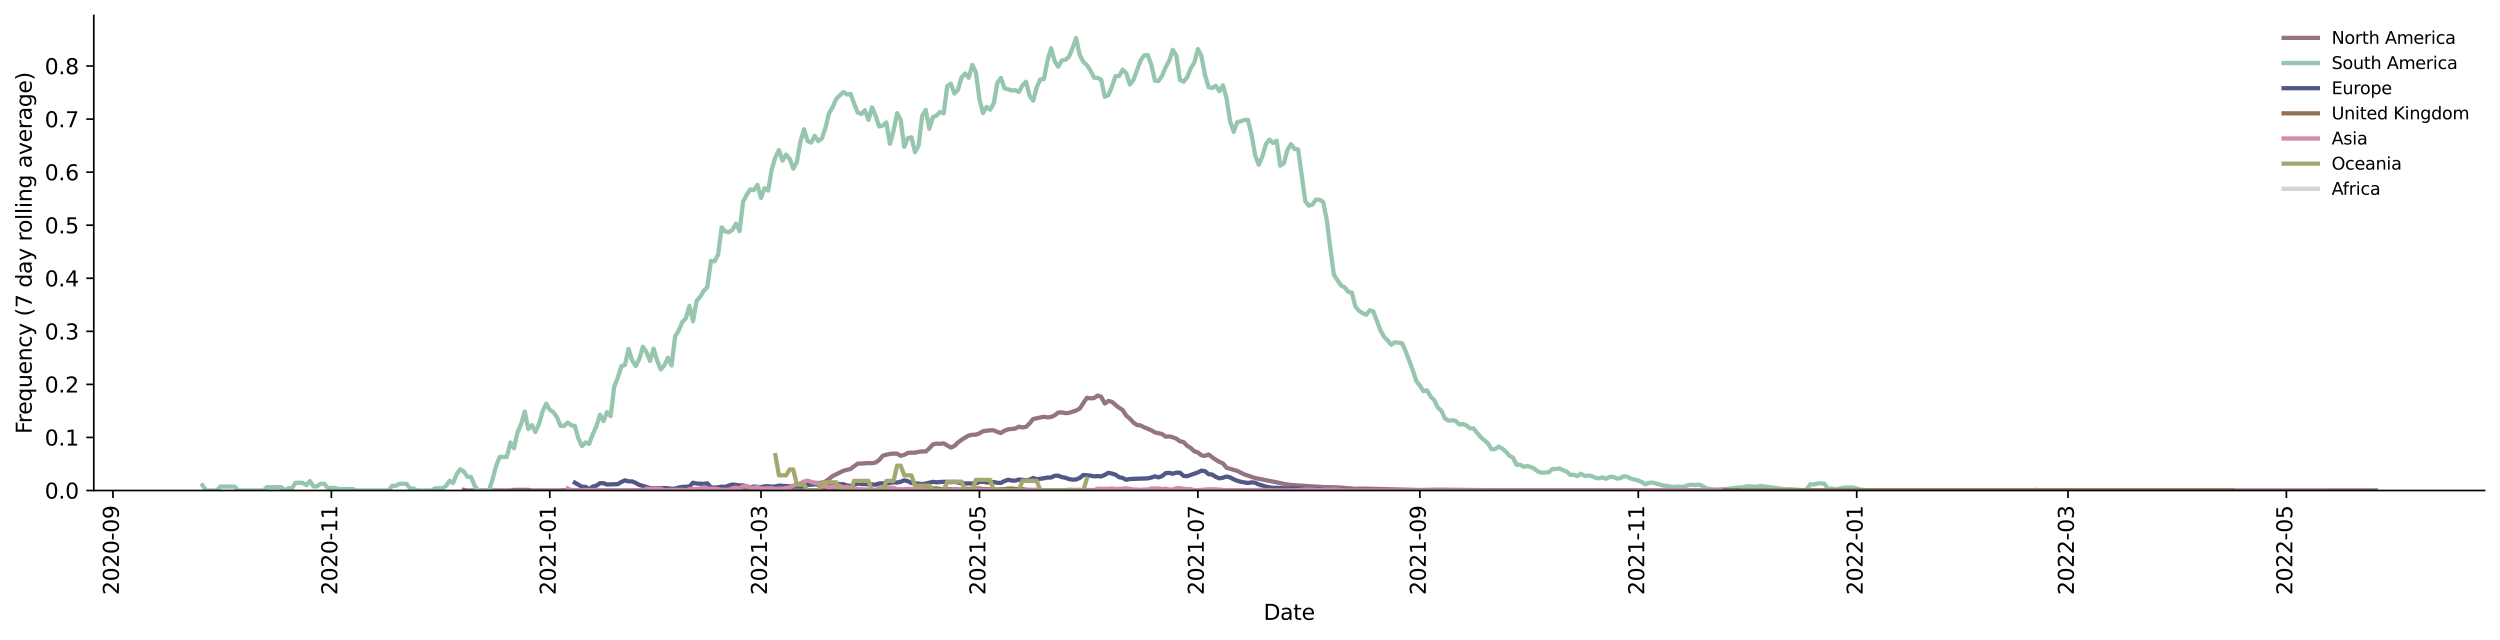 <?xml version="1.0" encoding="utf-8" standalone="no"?>
<!DOCTYPE svg PUBLIC "-//W3C//DTD SVG 1.1//EN"
  "http://www.w3.org/Graphics/SVG/1.1/DTD/svg11.dtd">
<svg xmlns:xlink="http://www.w3.org/1999/xlink" width="1166.981pt" height="298.621pt" viewBox="0 0 1166.981 298.621" xmlns="http://www.w3.org/2000/svg" version="1.1">
 <defs>
  <style type="text/css">*{stroke-linejoin: round; stroke-linecap: butt}</style>
 </defs>
 <g id="figure_1">
  <g id="patch_1">
   <path d="M 0 298.621 
L 1166.981 298.621 
L 1166.981 0 
L 0 0 
z
" style="fill: #ffffff"/>
  </g>
  <g id="axes_1">
   <g id="patch_2">
    <path d="M 43.781 228.96 
L 1159.781 228.96 
L 1159.781 7.2 
L 43.781 7.2 
z
" style="fill: #ffffff"/>
   </g>
   <g id="matplotlib.axis_1">
    <g id="xtick_1">
     <g id="line2d_1">
      <defs>
       <path id="m642370de39" d="M 0 0 
L 0 3.5 
" style="stroke: #000000; stroke-width: 0.8"/>
      </defs>
      <g>
       <use xlink:href="#m642370de39" x="52.723" y="228.96" style="stroke: #000000; stroke-width: 0.8"/>
      </g>
     </g>
     <g id="text_1">
      <!-- 2020-09 -->
      <g transform="translate(55.483 277.743)rotate(-90)scale(0.1 -0.1)">
       <defs>
        <path id="DejaVuSans-32" d="M 1228 531 
L 3431 531 
L 3431 0 
L 469 0 
L 469 531 
Q 828 903 1448 1529 
Q 2069 2156 2228 2338 
Q 2531 2678 2651 2914 
Q 2772 3150 2772 3378 
Q 2772 3750 2511 3984 
Q 2250 4219 1831 4219 
Q 1534 4219 1204 4116 
Q 875 4013 500 3803 
L 500 4441 
Q 881 4594 1212 4672 
Q 1544 4750 1819 4750 
Q 2544 4750 2975 4387 
Q 3406 4025 3406 3419 
Q 3406 3131 3298 2873 
Q 3191 2616 2906 2266 
Q 2828 2175 2409 1742 
Q 1991 1309 1228 531 
z
" transform="scale(0.016)"/>
        <path id="DejaVuSans-30" d="M 2034 4250 
Q 1547 4250 1301 3770 
Q 1056 3291 1056 2328 
Q 1056 1369 1301 889 
Q 1547 409 2034 409 
Q 2525 409 2770 889 
Q 3016 1369 3016 2328 
Q 3016 3291 2770 3770 
Q 2525 4250 2034 4250 
z
M 2034 4750 
Q 2819 4750 3233 4129 
Q 3647 3509 3647 2328 
Q 3647 1150 3233 529 
Q 2819 -91 2034 -91 
Q 1250 -91 836 529 
Q 422 1150 422 2328 
Q 422 3509 836 4129 
Q 1250 4750 2034 4750 
z
" transform="scale(0.016)"/>
        <path id="DejaVuSans-2d" d="M 313 2009 
L 1997 2009 
L 1997 1497 
L 313 1497 
L 313 2009 
z
" transform="scale(0.016)"/>
        <path id="DejaVuSans-39" d="M 703 97 
L 703 672 
Q 941 559 1184 500 
Q 1428 441 1663 441 
Q 2288 441 2617 861 
Q 2947 1281 2994 2138 
Q 2813 1869 2534 1725 
Q 2256 1581 1919 1581 
Q 1219 1581 811 2004 
Q 403 2428 403 3163 
Q 403 3881 828 4315 
Q 1253 4750 1959 4750 
Q 2769 4750 3195 4129 
Q 3622 3509 3622 2328 
Q 3622 1225 3098 567 
Q 2575 -91 1691 -91 
Q 1453 -91 1209 -44 
Q 966 3 703 97 
z
M 1959 2075 
Q 2384 2075 2632 2365 
Q 2881 2656 2881 3163 
Q 2881 3666 2632 3958 
Q 2384 4250 1959 4250 
Q 1534 4250 1286 3958 
Q 1038 3666 1038 3163 
Q 1038 2656 1286 2365 
Q 1534 2075 1959 2075 
z
" transform="scale(0.016)"/>
       </defs>
       <use xlink:href="#DejaVuSans-32"/>
       <use xlink:href="#DejaVuSans-30" x="63.623"/>
       <use xlink:href="#DejaVuSans-32" x="127.246"/>
       <use xlink:href="#DejaVuSans-30" x="190.869"/>
       <use xlink:href="#DejaVuSans-2d" x="254.492"/>
       <use xlink:href="#DejaVuSans-30" x="290.576"/>
       <use xlink:href="#DejaVuSans-39" x="354.199"/>
      </g>
     </g>
    </g>
    <g id="xtick_2">
     <g id="line2d_2">
      <g>
       <use xlink:href="#m642370de39" x="154.679" y="228.96" style="stroke: #000000; stroke-width: 0.8"/>
      </g>
     </g>
     <g id="text_2">
      <!-- 2020-11 -->
      <g transform="translate(157.439 277.743)rotate(-90)scale(0.1 -0.1)">
       <defs>
        <path id="DejaVuSans-31" d="M 794 531 
L 1825 531 
L 1825 4091 
L 703 3866 
L 703 4441 
L 1819 4666 
L 2450 4666 
L 2450 531 
L 3481 531 
L 3481 0 
L 794 0 
L 794 531 
z
" transform="scale(0.016)"/>
       </defs>
       <use xlink:href="#DejaVuSans-32"/>
       <use xlink:href="#DejaVuSans-30" x="63.623"/>
       <use xlink:href="#DejaVuSans-32" x="127.246"/>
       <use xlink:href="#DejaVuSans-30" x="190.869"/>
       <use xlink:href="#DejaVuSans-2d" x="254.492"/>
       <use xlink:href="#DejaVuSans-31" x="290.576"/>
       <use xlink:href="#DejaVuSans-31" x="354.199"/>
      </g>
     </g>
    </g>
    <g id="xtick_3">
     <g id="line2d_3">
      <g>
       <use xlink:href="#m642370de39" x="256.635" y="228.96" style="stroke: #000000; stroke-width: 0.8"/>
      </g>
     </g>
     <g id="text_3">
      <!-- 2021-01 -->
      <g transform="translate(259.395 277.743)rotate(-90)scale(0.1 -0.1)">
       <use xlink:href="#DejaVuSans-32"/>
       <use xlink:href="#DejaVuSans-30" x="63.623"/>
       <use xlink:href="#DejaVuSans-32" x="127.246"/>
       <use xlink:href="#DejaVuSans-31" x="190.869"/>
       <use xlink:href="#DejaVuSans-2d" x="254.492"/>
       <use xlink:href="#DejaVuSans-30" x="290.576"/>
       <use xlink:href="#DejaVuSans-31" x="354.199"/>
      </g>
     </g>
    </g>
    <g id="xtick_4">
     <g id="line2d_4">
      <g>
       <use xlink:href="#m642370de39" x="355.248" y="228.96" style="stroke: #000000; stroke-width: 0.8"/>
      </g>
     </g>
     <g id="text_4">
      <!-- 2021-03 -->
      <g transform="translate(358.008 277.743)rotate(-90)scale(0.1 -0.1)">
       <defs>
        <path id="DejaVuSans-33" d="M 2597 2516 
Q 3050 2419 3304 2112 
Q 3559 1806 3559 1356 
Q 3559 666 3084 287 
Q 2609 -91 1734 -91 
Q 1441 -91 1130 -33 
Q 819 25 488 141 
L 488 750 
Q 750 597 1062 519 
Q 1375 441 1716 441 
Q 2309 441 2620 675 
Q 2931 909 2931 1356 
Q 2931 1769 2642 2001 
Q 2353 2234 1838 2234 
L 1294 2234 
L 1294 2753 
L 1863 2753 
Q 2328 2753 2575 2939 
Q 2822 3125 2822 3475 
Q 2822 3834 2567 4026 
Q 2313 4219 1838 4219 
Q 1578 4219 1281 4162 
Q 984 4106 628 3988 
L 628 4550 
Q 988 4650 1302 4700 
Q 1616 4750 1894 4750 
Q 2613 4750 3031 4423 
Q 3450 4097 3450 3541 
Q 3450 3153 3228 2886 
Q 3006 2619 2597 2516 
z
" transform="scale(0.016)"/>
       </defs>
       <use xlink:href="#DejaVuSans-32"/>
       <use xlink:href="#DejaVuSans-30" x="63.623"/>
       <use xlink:href="#DejaVuSans-32" x="127.246"/>
       <use xlink:href="#DejaVuSans-31" x="190.869"/>
       <use xlink:href="#DejaVuSans-2d" x="254.492"/>
       <use xlink:href="#DejaVuSans-30" x="290.576"/>
       <use xlink:href="#DejaVuSans-33" x="354.199"/>
      </g>
     </g>
    </g>
    <g id="xtick_5">
     <g id="line2d_5">
      <g>
       <use xlink:href="#m642370de39" x="457.204" y="228.96" style="stroke: #000000; stroke-width: 0.8"/>
      </g>
     </g>
     <g id="text_5">
      <!-- 2021-05 -->
      <g transform="translate(459.964 277.743)rotate(-90)scale(0.1 -0.1)">
       <defs>
        <path id="DejaVuSans-35" d="M 691 4666 
L 3169 4666 
L 3169 4134 
L 1269 4134 
L 1269 2991 
Q 1406 3038 1543 3061 
Q 1681 3084 1819 3084 
Q 2600 3084 3056 2656 
Q 3513 2228 3513 1497 
Q 3513 744 3044 326 
Q 2575 -91 1722 -91 
Q 1428 -91 1123 -41 
Q 819 9 494 109 
L 494 744 
Q 775 591 1075 516 
Q 1375 441 1709 441 
Q 2250 441 2565 725 
Q 2881 1009 2881 1497 
Q 2881 1984 2565 2268 
Q 2250 2553 1709 2553 
Q 1456 2553 1204 2497 
Q 953 2441 691 2322 
L 691 4666 
z
" transform="scale(0.016)"/>
       </defs>
       <use xlink:href="#DejaVuSans-32"/>
       <use xlink:href="#DejaVuSans-30" x="63.623"/>
       <use xlink:href="#DejaVuSans-32" x="127.246"/>
       <use xlink:href="#DejaVuSans-31" x="190.869"/>
       <use xlink:href="#DejaVuSans-2d" x="254.492"/>
       <use xlink:href="#DejaVuSans-30" x="290.576"/>
       <use xlink:href="#DejaVuSans-35" x="354.199"/>
      </g>
     </g>
    </g>
    <g id="xtick_6">
     <g id="line2d_6">
      <g>
       <use xlink:href="#m642370de39" x="559.16" y="228.96" style="stroke: #000000; stroke-width: 0.8"/>
      </g>
     </g>
     <g id="text_6">
      <!-- 2021-07 -->
      <g transform="translate(561.92 277.743)rotate(-90)scale(0.1 -0.1)">
       <defs>
        <path id="DejaVuSans-37" d="M 525 4666 
L 3525 4666 
L 3525 4397 
L 1831 0 
L 1172 0 
L 2766 4134 
L 525 4134 
L 525 4666 
z
" transform="scale(0.016)"/>
       </defs>
       <use xlink:href="#DejaVuSans-32"/>
       <use xlink:href="#DejaVuSans-30" x="63.623"/>
       <use xlink:href="#DejaVuSans-32" x="127.246"/>
       <use xlink:href="#DejaVuSans-31" x="190.869"/>
       <use xlink:href="#DejaVuSans-2d" x="254.492"/>
       <use xlink:href="#DejaVuSans-30" x="290.576"/>
       <use xlink:href="#DejaVuSans-37" x="354.199"/>
      </g>
     </g>
    </g>
    <g id="xtick_7">
     <g id="line2d_7">
      <g>
       <use xlink:href="#m642370de39" x="662.788" y="228.96" style="stroke: #000000; stroke-width: 0.8"/>
      </g>
     </g>
     <g id="text_7">
      <!-- 2021-09 -->
      <g transform="translate(665.547 277.743)rotate(-90)scale(0.1 -0.1)">
       <use xlink:href="#DejaVuSans-32"/>
       <use xlink:href="#DejaVuSans-30" x="63.623"/>
       <use xlink:href="#DejaVuSans-32" x="127.246"/>
       <use xlink:href="#DejaVuSans-31" x="190.869"/>
       <use xlink:href="#DejaVuSans-2d" x="254.492"/>
       <use xlink:href="#DejaVuSans-30" x="290.576"/>
       <use xlink:href="#DejaVuSans-39" x="354.199"/>
      </g>
     </g>
    </g>
    <g id="xtick_8">
     <g id="line2d_8">
      <g>
       <use xlink:href="#m642370de39" x="764.744" y="228.96" style="stroke: #000000; stroke-width: 0.8"/>
      </g>
     </g>
     <g id="text_8">
      <!-- 2021-11 -->
      <g transform="translate(767.503 277.743)rotate(-90)scale(0.1 -0.1)">
       <use xlink:href="#DejaVuSans-32"/>
       <use xlink:href="#DejaVuSans-30" x="63.623"/>
       <use xlink:href="#DejaVuSans-32" x="127.246"/>
       <use xlink:href="#DejaVuSans-31" x="190.869"/>
       <use xlink:href="#DejaVuSans-2d" x="254.492"/>
       <use xlink:href="#DejaVuSans-31" x="290.576"/>
       <use xlink:href="#DejaVuSans-31" x="354.199"/>
      </g>
     </g>
    </g>
    <g id="xtick_9">
     <g id="line2d_9">
      <g>
       <use xlink:href="#m642370de39" x="866.7" y="228.96" style="stroke: #000000; stroke-width: 0.8"/>
      </g>
     </g>
     <g id="text_9">
      <!-- 2022-01 -->
      <g transform="translate(869.459 277.743)rotate(-90)scale(0.1 -0.1)">
       <use xlink:href="#DejaVuSans-32"/>
       <use xlink:href="#DejaVuSans-30" x="63.623"/>
       <use xlink:href="#DejaVuSans-32" x="127.246"/>
       <use xlink:href="#DejaVuSans-32" x="190.869"/>
       <use xlink:href="#DejaVuSans-2d" x="254.492"/>
       <use xlink:href="#DejaVuSans-30" x="290.576"/>
       <use xlink:href="#DejaVuSans-31" x="354.199"/>
      </g>
     </g>
    </g>
    <g id="xtick_10">
     <g id="line2d_10">
      <g>
       <use xlink:href="#m642370de39" x="965.313" y="228.96" style="stroke: #000000; stroke-width: 0.8"/>
      </g>
     </g>
     <g id="text_10">
      <!-- 2022-03 -->
      <g transform="translate(968.072 277.743)rotate(-90)scale(0.1 -0.1)">
       <use xlink:href="#DejaVuSans-32"/>
       <use xlink:href="#DejaVuSans-30" x="63.623"/>
       <use xlink:href="#DejaVuSans-32" x="127.246"/>
       <use xlink:href="#DejaVuSans-32" x="190.869"/>
       <use xlink:href="#DejaVuSans-2d" x="254.492"/>
       <use xlink:href="#DejaVuSans-30" x="290.576"/>
       <use xlink:href="#DejaVuSans-33" x="354.199"/>
      </g>
     </g>
    </g>
    <g id="xtick_11">
     <g id="line2d_11">
      <g>
       <use xlink:href="#m642370de39" x="1067.269" y="228.96" style="stroke: #000000; stroke-width: 0.8"/>
      </g>
     </g>
     <g id="text_11">
      <!-- 2022-05 -->
      <g transform="translate(1070.028 277.743)rotate(-90)scale(0.1 -0.1)">
       <use xlink:href="#DejaVuSans-32"/>
       <use xlink:href="#DejaVuSans-30" x="63.623"/>
       <use xlink:href="#DejaVuSans-32" x="127.246"/>
       <use xlink:href="#DejaVuSans-32" x="190.869"/>
       <use xlink:href="#DejaVuSans-2d" x="254.492"/>
       <use xlink:href="#DejaVuSans-30" x="290.576"/>
       <use xlink:href="#DejaVuSans-35" x="354.199"/>
      </g>
     </g>
    </g>
    <g id="text_12">
     <!-- Date -->
     <g transform="translate(589.83 289.341)scale(0.1 -0.1)">
      <defs>
       <path id="DejaVuSans-44" d="M 1259 4147 
L 1259 519 
L 2022 519 
Q 2988 519 3436 956 
Q 3884 1394 3884 2338 
Q 3884 3275 3436 3711 
Q 2988 4147 2022 4147 
L 1259 4147 
z
M 628 4666 
L 1925 4666 
Q 3281 4666 3915 4102 
Q 4550 3538 4550 2338 
Q 4550 1131 3912 565 
Q 3275 0 1925 0 
L 628 0 
L 628 4666 
z
" transform="scale(0.016)"/>
       <path id="DejaVuSans-61" d="M 2194 1759 
Q 1497 1759 1228 1600 
Q 959 1441 959 1056 
Q 959 750 1161 570 
Q 1363 391 1709 391 
Q 2188 391 2477 730 
Q 2766 1069 2766 1631 
L 2766 1759 
L 2194 1759 
z
M 3341 1997 
L 3341 0 
L 2766 0 
L 2766 531 
Q 2569 213 2275 61 
Q 1981 -91 1556 -91 
Q 1019 -91 701 211 
Q 384 513 384 1019 
Q 384 1609 779 1909 
Q 1175 2209 1959 2209 
L 2766 2209 
L 2766 2266 
Q 2766 2663 2505 2880 
Q 2244 3097 1772 3097 
Q 1472 3097 1187 3025 
Q 903 2953 641 2809 
L 641 3341 
Q 956 3463 1253 3523 
Q 1550 3584 1831 3584 
Q 2591 3584 2966 3190 
Q 3341 2797 3341 1997 
z
" transform="scale(0.016)"/>
       <path id="DejaVuSans-74" d="M 1172 4494 
L 1172 3500 
L 2356 3500 
L 2356 3053 
L 1172 3053 
L 1172 1153 
Q 1172 725 1289 603 
Q 1406 481 1766 481 
L 2356 481 
L 2356 0 
L 1766 0 
Q 1100 0 847 248 
Q 594 497 594 1153 
L 594 3053 
L 172 3053 
L 172 3500 
L 594 3500 
L 594 4494 
L 1172 4494 
z
" transform="scale(0.016)"/>
       <path id="DejaVuSans-65" d="M 3597 1894 
L 3597 1613 
L 953 1613 
Q 991 1019 1311 708 
Q 1631 397 2203 397 
Q 2534 397 2845 478 
Q 3156 559 3463 722 
L 3463 178 
Q 3153 47 2828 -22 
Q 2503 -91 2169 -91 
Q 1331 -91 842 396 
Q 353 884 353 1716 
Q 353 2575 817 3079 
Q 1281 3584 2069 3584 
Q 2775 3584 3186 3129 
Q 3597 2675 3597 1894 
z
M 3022 2063 
Q 3016 2534 2758 2815 
Q 2500 3097 2075 3097 
Q 1594 3097 1305 2825 
Q 1016 2553 972 2059 
L 3022 2063 
z
" transform="scale(0.016)"/>
      </defs>
      <use xlink:href="#DejaVuSans-44"/>
      <use xlink:href="#DejaVuSans-61" x="77.002"/>
      <use xlink:href="#DejaVuSans-74" x="138.281"/>
      <use xlink:href="#DejaVuSans-65" x="177.49"/>
     </g>
    </g>
   </g>
   <g id="matplotlib.axis_2">
    <g id="ytick_1">
     <g id="line2d_12">
      <defs>
       <path id="md3cb1d5f1f" d="M 0 0 
L -3.5 0 
" style="stroke: #000000; stroke-width: 0.8"/>
      </defs>
      <g>
       <use xlink:href="#md3cb1d5f1f" x="43.781" y="228.96" style="stroke: #000000; stroke-width: 0.8"/>
      </g>
     </g>
     <g id="text_13">
      <!-- 0.0 -->
      <g transform="translate(20.878 232.759)scale(0.1 -0.1)">
       <defs>
        <path id="DejaVuSans-2e" d="M 684 794 
L 1344 794 
L 1344 0 
L 684 0 
L 684 794 
z
" transform="scale(0.016)"/>
       </defs>
       <use xlink:href="#DejaVuSans-30"/>
       <use xlink:href="#DejaVuSans-2e" x="63.623"/>
       <use xlink:href="#DejaVuSans-30" x="95.41"/>
      </g>
     </g>
    </g>
    <g id="ytick_2">
     <g id="line2d_13">
      <g>
       <use xlink:href="#md3cb1d5f1f" x="43.781" y="204.194" style="stroke: #000000; stroke-width: 0.8"/>
      </g>
     </g>
     <g id="text_14">
      <!-- 0.1 -->
      <g transform="translate(20.878 207.993)scale(0.1 -0.1)">
       <use xlink:href="#DejaVuSans-30"/>
       <use xlink:href="#DejaVuSans-2e" x="63.623"/>
       <use xlink:href="#DejaVuSans-31" x="95.41"/>
      </g>
     </g>
    </g>
    <g id="ytick_3">
     <g id="line2d_14">
      <g>
       <use xlink:href="#md3cb1d5f1f" x="43.781" y="179.427" style="stroke: #000000; stroke-width: 0.8"/>
      </g>
     </g>
     <g id="text_15">
      <!-- 0.2 -->
      <g transform="translate(20.878 183.226)scale(0.1 -0.1)">
       <use xlink:href="#DejaVuSans-30"/>
       <use xlink:href="#DejaVuSans-2e" x="63.623"/>
       <use xlink:href="#DejaVuSans-32" x="95.41"/>
      </g>
     </g>
    </g>
    <g id="ytick_4">
     <g id="line2d_15">
      <g>
       <use xlink:href="#md3cb1d5f1f" x="43.781" y="154.661" style="stroke: #000000; stroke-width: 0.8"/>
      </g>
     </g>
     <g id="text_16">
      <!-- 0.3 -->
      <g transform="translate(20.878 158.46)scale(0.1 -0.1)">
       <use xlink:href="#DejaVuSans-30"/>
       <use xlink:href="#DejaVuSans-2e" x="63.623"/>
       <use xlink:href="#DejaVuSans-33" x="95.41"/>
      </g>
     </g>
    </g>
    <g id="ytick_5">
     <g id="line2d_16">
      <g>
       <use xlink:href="#md3cb1d5f1f" x="43.781" y="129.894" style="stroke: #000000; stroke-width: 0.8"/>
      </g>
     </g>
     <g id="text_17">
      <!-- 0.4 -->
      <g transform="translate(20.878 133.694)scale(0.1 -0.1)">
       <defs>
        <path id="DejaVuSans-34" d="M 2419 4116 
L 825 1625 
L 2419 1625 
L 2419 4116 
z
M 2253 4666 
L 3047 4666 
L 3047 1625 
L 3713 1625 
L 3713 1100 
L 3047 1100 
L 3047 0 
L 2419 0 
L 2419 1100 
L 313 1100 
L 313 1709 
L 2253 4666 
z
" transform="scale(0.016)"/>
       </defs>
       <use xlink:href="#DejaVuSans-30"/>
       <use xlink:href="#DejaVuSans-2e" x="63.623"/>
       <use xlink:href="#DejaVuSans-34" x="95.41"/>
      </g>
     </g>
    </g>
    <g id="ytick_6">
     <g id="line2d_17">
      <g>
       <use xlink:href="#md3cb1d5f1f" x="43.781" y="105.128" style="stroke: #000000; stroke-width: 0.8"/>
      </g>
     </g>
     <g id="text_18">
      <!-- 0.5 -->
      <g transform="translate(20.878 108.927)scale(0.1 -0.1)">
       <use xlink:href="#DejaVuSans-30"/>
       <use xlink:href="#DejaVuSans-2e" x="63.623"/>
       <use xlink:href="#DejaVuSans-35" x="95.41"/>
      </g>
     </g>
    </g>
    <g id="ytick_7">
     <g id="line2d_18">
      <g>
       <use xlink:href="#md3cb1d5f1f" x="43.781" y="80.362" style="stroke: #000000; stroke-width: 0.8"/>
      </g>
     </g>
     <g id="text_19">
      <!-- 0.6 -->
      <g transform="translate(20.878 84.161)scale(0.1 -0.1)">
       <defs>
        <path id="DejaVuSans-36" d="M 2113 2584 
Q 1688 2584 1439 2293 
Q 1191 2003 1191 1497 
Q 1191 994 1439 701 
Q 1688 409 2113 409 
Q 2538 409 2786 701 
Q 3034 994 3034 1497 
Q 3034 2003 2786 2293 
Q 2538 2584 2113 2584 
z
M 3366 4563 
L 3366 3988 
Q 3128 4100 2886 4159 
Q 2644 4219 2406 4219 
Q 1781 4219 1451 3797 
Q 1122 3375 1075 2522 
Q 1259 2794 1537 2939 
Q 1816 3084 2150 3084 
Q 2853 3084 3261 2657 
Q 3669 2231 3669 1497 
Q 3669 778 3244 343 
Q 2819 -91 2113 -91 
Q 1303 -91 875 529 
Q 447 1150 447 2328 
Q 447 3434 972 4092 
Q 1497 4750 2381 4750 
Q 2619 4750 2861 4703 
Q 3103 4656 3366 4563 
z
" transform="scale(0.016)"/>
       </defs>
       <use xlink:href="#DejaVuSans-30"/>
       <use xlink:href="#DejaVuSans-2e" x="63.623"/>
       <use xlink:href="#DejaVuSans-36" x="95.41"/>
      </g>
     </g>
    </g>
    <g id="ytick_8">
     <g id="line2d_19">
      <g>
       <use xlink:href="#md3cb1d5f1f" x="43.781" y="55.595" style="stroke: #000000; stroke-width: 0.8"/>
      </g>
     </g>
     <g id="text_20">
      <!-- 0.7 -->
      <g transform="translate(20.878 59.394)scale(0.1 -0.1)">
       <use xlink:href="#DejaVuSans-30"/>
       <use xlink:href="#DejaVuSans-2e" x="63.623"/>
       <use xlink:href="#DejaVuSans-37" x="95.41"/>
      </g>
     </g>
    </g>
    <g id="ytick_9">
     <g id="line2d_20">
      <g>
       <use xlink:href="#md3cb1d5f1f" x="43.781" y="30.829" style="stroke: #000000; stroke-width: 0.8"/>
      </g>
     </g>
     <g id="text_21">
      <!-- 0.8 -->
      <g transform="translate(20.878 34.628)scale(0.1 -0.1)">
       <defs>
        <path id="DejaVuSans-38" d="M 2034 2216 
Q 1584 2216 1326 1975 
Q 1069 1734 1069 1313 
Q 1069 891 1326 650 
Q 1584 409 2034 409 
Q 2484 409 2743 651 
Q 3003 894 3003 1313 
Q 3003 1734 2745 1975 
Q 2488 2216 2034 2216 
z
M 1403 2484 
Q 997 2584 770 2862 
Q 544 3141 544 3541 
Q 544 4100 942 4425 
Q 1341 4750 2034 4750 
Q 2731 4750 3128 4425 
Q 3525 4100 3525 3541 
Q 3525 3141 3298 2862 
Q 3072 2584 2669 2484 
Q 3125 2378 3379 2068 
Q 3634 1759 3634 1313 
Q 3634 634 3220 271 
Q 2806 -91 2034 -91 
Q 1263 -91 848 271 
Q 434 634 434 1313 
Q 434 1759 690 2068 
Q 947 2378 1403 2484 
z
M 1172 3481 
Q 1172 3119 1398 2916 
Q 1625 2713 2034 2713 
Q 2441 2713 2670 2916 
Q 2900 3119 2900 3481 
Q 2900 3844 2670 4047 
Q 2441 4250 2034 4250 
Q 1625 4250 1398 4047 
Q 1172 3844 1172 3481 
z
" transform="scale(0.016)"/>
       </defs>
       <use xlink:href="#DejaVuSans-30"/>
       <use xlink:href="#DejaVuSans-2e" x="63.623"/>
       <use xlink:href="#DejaVuSans-38" x="95.41"/>
      </g>
     </g>
    </g>
    <g id="text_22">
     <!-- Frequency (7 day rolling average) -->
     <g transform="translate(14.798 202.529)rotate(-90)scale(0.1 -0.1)">
      <defs>
       <path id="DejaVuSans-46" d="M 628 4666 
L 3309 4666 
L 3309 4134 
L 1259 4134 
L 1259 2759 
L 3109 2759 
L 3109 2228 
L 1259 2228 
L 1259 0 
L 628 0 
L 628 4666 
z
" transform="scale(0.016)"/>
       <path id="DejaVuSans-72" d="M 2631 2963 
Q 2534 3019 2420 3045 
Q 2306 3072 2169 3072 
Q 1681 3072 1420 2755 
Q 1159 2438 1159 1844 
L 1159 0 
L 581 0 
L 581 3500 
L 1159 3500 
L 1159 2956 
Q 1341 3275 1631 3429 
Q 1922 3584 2338 3584 
Q 2397 3584 2469 3576 
Q 2541 3569 2628 3553 
L 2631 2963 
z
" transform="scale(0.016)"/>
       <path id="DejaVuSans-71" d="M 947 1747 
Q 947 1113 1208 752 
Q 1469 391 1925 391 
Q 2381 391 2643 752 
Q 2906 1113 2906 1747 
Q 2906 2381 2643 2742 
Q 2381 3103 1925 3103 
Q 1469 3103 1208 2742 
Q 947 2381 947 1747 
z
M 2906 525 
Q 2725 213 2448 61 
Q 2172 -91 1784 -91 
Q 1150 -91 751 415 
Q 353 922 353 1747 
Q 353 2572 751 3078 
Q 1150 3584 1784 3584 
Q 2172 3584 2448 3432 
Q 2725 3281 2906 2969 
L 2906 3500 
L 3481 3500 
L 3481 -1331 
L 2906 -1331 
L 2906 525 
z
" transform="scale(0.016)"/>
       <path id="DejaVuSans-75" d="M 544 1381 
L 544 3500 
L 1119 3500 
L 1119 1403 
Q 1119 906 1312 657 
Q 1506 409 1894 409 
Q 2359 409 2629 706 
Q 2900 1003 2900 1516 
L 2900 3500 
L 3475 3500 
L 3475 0 
L 2900 0 
L 2900 538 
Q 2691 219 2414 64 
Q 2138 -91 1772 -91 
Q 1169 -91 856 284 
Q 544 659 544 1381 
z
M 1991 3584 
L 1991 3584 
z
" transform="scale(0.016)"/>
       <path id="DejaVuSans-6e" d="M 3513 2113 
L 3513 0 
L 2938 0 
L 2938 2094 
Q 2938 2591 2744 2837 
Q 2550 3084 2163 3084 
Q 1697 3084 1428 2787 
Q 1159 2491 1159 1978 
L 1159 0 
L 581 0 
L 581 3500 
L 1159 3500 
L 1159 2956 
Q 1366 3272 1645 3428 
Q 1925 3584 2291 3584 
Q 2894 3584 3203 3211 
Q 3513 2838 3513 2113 
z
" transform="scale(0.016)"/>
       <path id="DejaVuSans-63" d="M 3122 3366 
L 3122 2828 
Q 2878 2963 2633 3030 
Q 2388 3097 2138 3097 
Q 1578 3097 1268 2742 
Q 959 2388 959 1747 
Q 959 1106 1268 751 
Q 1578 397 2138 397 
Q 2388 397 2633 464 
Q 2878 531 3122 666 
L 3122 134 
Q 2881 22 2623 -34 
Q 2366 -91 2075 -91 
Q 1284 -91 818 406 
Q 353 903 353 1747 
Q 353 2603 823 3093 
Q 1294 3584 2113 3584 
Q 2378 3584 2631 3529 
Q 2884 3475 3122 3366 
z
" transform="scale(0.016)"/>
       <path id="DejaVuSans-79" d="M 2059 -325 
Q 1816 -950 1584 -1140 
Q 1353 -1331 966 -1331 
L 506 -1331 
L 506 -850 
L 844 -850 
Q 1081 -850 1212 -737 
Q 1344 -625 1503 -206 
L 1606 56 
L 191 3500 
L 800 3500 
L 1894 763 
L 2988 3500 
L 3597 3500 
L 2059 -325 
z
" transform="scale(0.016)"/>
       <path id="DejaVuSans-20" transform="scale(0.016)"/>
       <path id="DejaVuSans-28" d="M 1984 4856 
Q 1566 4138 1362 3434 
Q 1159 2731 1159 2009 
Q 1159 1288 1364 580 
Q 1569 -128 1984 -844 
L 1484 -844 
Q 1016 -109 783 600 
Q 550 1309 550 2009 
Q 550 2706 781 3412 
Q 1013 4119 1484 4856 
L 1984 4856 
z
" transform="scale(0.016)"/>
       <path id="DejaVuSans-64" d="M 2906 2969 
L 2906 4863 
L 3481 4863 
L 3481 0 
L 2906 0 
L 2906 525 
Q 2725 213 2448 61 
Q 2172 -91 1784 -91 
Q 1150 -91 751 415 
Q 353 922 353 1747 
Q 353 2572 751 3078 
Q 1150 3584 1784 3584 
Q 2172 3584 2448 3432 
Q 2725 3281 2906 2969 
z
M 947 1747 
Q 947 1113 1208 752 
Q 1469 391 1925 391 
Q 2381 391 2643 752 
Q 2906 1113 2906 1747 
Q 2906 2381 2643 2742 
Q 2381 3103 1925 3103 
Q 1469 3103 1208 2742 
Q 947 2381 947 1747 
z
" transform="scale(0.016)"/>
       <path id="DejaVuSans-6f" d="M 1959 3097 
Q 1497 3097 1228 2736 
Q 959 2375 959 1747 
Q 959 1119 1226 758 
Q 1494 397 1959 397 
Q 2419 397 2687 759 
Q 2956 1122 2956 1747 
Q 2956 2369 2687 2733 
Q 2419 3097 1959 3097 
z
M 1959 3584 
Q 2709 3584 3137 3096 
Q 3566 2609 3566 1747 
Q 3566 888 3137 398 
Q 2709 -91 1959 -91 
Q 1206 -91 779 398 
Q 353 888 353 1747 
Q 353 2609 779 3096 
Q 1206 3584 1959 3584 
z
" transform="scale(0.016)"/>
       <path id="DejaVuSans-6c" d="M 603 4863 
L 1178 4863 
L 1178 0 
L 603 0 
L 603 4863 
z
" transform="scale(0.016)"/>
       <path id="DejaVuSans-69" d="M 603 3500 
L 1178 3500 
L 1178 0 
L 603 0 
L 603 3500 
z
M 603 4863 
L 1178 4863 
L 1178 4134 
L 603 4134 
L 603 4863 
z
" transform="scale(0.016)"/>
       <path id="DejaVuSans-67" d="M 2906 1791 
Q 2906 2416 2648 2759 
Q 2391 3103 1925 3103 
Q 1463 3103 1205 2759 
Q 947 2416 947 1791 
Q 947 1169 1205 825 
Q 1463 481 1925 481 
Q 2391 481 2648 825 
Q 2906 1169 2906 1791 
z
M 3481 434 
Q 3481 -459 3084 -895 
Q 2688 -1331 1869 -1331 
Q 1566 -1331 1297 -1286 
Q 1028 -1241 775 -1147 
L 775 -588 
Q 1028 -725 1275 -790 
Q 1522 -856 1778 -856 
Q 2344 -856 2625 -561 
Q 2906 -266 2906 331 
L 2906 616 
Q 2728 306 2450 153 
Q 2172 0 1784 0 
Q 1141 0 747 490 
Q 353 981 353 1791 
Q 353 2603 747 3093 
Q 1141 3584 1784 3584 
Q 2172 3584 2450 3431 
Q 2728 3278 2906 2969 
L 2906 3500 
L 3481 3500 
L 3481 434 
z
" transform="scale(0.016)"/>
       <path id="DejaVuSans-76" d="M 191 3500 
L 800 3500 
L 1894 563 
L 2988 3500 
L 3597 3500 
L 2284 0 
L 1503 0 
L 191 3500 
z
" transform="scale(0.016)"/>
       <path id="DejaVuSans-29" d="M 513 4856 
L 1013 4856 
Q 1481 4119 1714 3412 
Q 1947 2706 1947 2009 
Q 1947 1309 1714 600 
Q 1481 -109 1013 -844 
L 513 -844 
Q 928 -128 1133 580 
Q 1338 1288 1338 2009 
Q 1338 2731 1133 3434 
Q 928 4138 513 4856 
z
" transform="scale(0.016)"/>
      </defs>
      <use xlink:href="#DejaVuSans-46"/>
      <use xlink:href="#DejaVuSans-72" x="50.27"/>
      <use xlink:href="#DejaVuSans-65" x="89.133"/>
      <use xlink:href="#DejaVuSans-71" x="150.656"/>
      <use xlink:href="#DejaVuSans-75" x="214.133"/>
      <use xlink:href="#DejaVuSans-65" x="277.512"/>
      <use xlink:href="#DejaVuSans-6e" x="339.035"/>
      <use xlink:href="#DejaVuSans-63" x="402.414"/>
      <use xlink:href="#DejaVuSans-79" x="457.395"/>
      <use xlink:href="#DejaVuSans-20" x="516.574"/>
      <use xlink:href="#DejaVuSans-28" x="548.361"/>
      <use xlink:href="#DejaVuSans-37" x="587.375"/>
      <use xlink:href="#DejaVuSans-20" x="650.998"/>
      <use xlink:href="#DejaVuSans-64" x="682.785"/>
      <use xlink:href="#DejaVuSans-61" x="746.262"/>
      <use xlink:href="#DejaVuSans-79" x="807.541"/>
      <use xlink:href="#DejaVuSans-20" x="866.721"/>
      <use xlink:href="#DejaVuSans-72" x="898.508"/>
      <use xlink:href="#DejaVuSans-6f" x="937.371"/>
      <use xlink:href="#DejaVuSans-6c" x="998.553"/>
      <use xlink:href="#DejaVuSans-6c" x="1026.336"/>
      <use xlink:href="#DejaVuSans-69" x="1054.119"/>
      <use xlink:href="#DejaVuSans-6e" x="1081.902"/>
      <use xlink:href="#DejaVuSans-67" x="1145.281"/>
      <use xlink:href="#DejaVuSans-20" x="1208.758"/>
      <use xlink:href="#DejaVuSans-61" x="1240.545"/>
      <use xlink:href="#DejaVuSans-76" x="1301.824"/>
      <use xlink:href="#DejaVuSans-65" x="1361.004"/>
      <use xlink:href="#DejaVuSans-72" x="1422.527"/>
      <use xlink:href="#DejaVuSans-61" x="1463.641"/>
      <use xlink:href="#DejaVuSans-67" x="1524.92"/>
      <use xlink:href="#DejaVuSans-65" x="1588.396"/>
      <use xlink:href="#DejaVuSans-29" x="1649.92"/>
     </g>
    </g>
   </g>
   <g id="line2d_21">
    <path d="M 216.521 228.674 
L 218.193 228.96 
L 238.25 228.96 
L 239.921 228.662 
L 246.607 228.662 
L 248.278 228.96 
L 261.649 228.96 
L 263.321 228.835 
L 280.035 228.932 
L 285.049 228.906 
L 291.735 228.923 
L 316.806 228.826 
L 321.82 228.743 
L 325.163 228.797 
L 330.177 228.839 
L 335.191 228.781 
L 341.877 228.814 
L 350.234 228.457 
L 355.248 228.439 
L 358.591 228.082 
L 368.62 227.316 
L 370.291 227.342 
L 373.634 226.348 
L 375.305 225.817 
L 376.977 225.703 
L 378.648 225.423 
L 380.32 225.371 
L 381.991 225.441 
L 383.662 225.391 
L 385.334 224.731 
L 387.005 223.537 
L 388.677 222.196 
L 393.691 219.752 
L 397.034 218.883 
L 400.376 216.414 
L 402.048 216.381 
L 405.391 216.134 
L 407.062 216.226 
L 408.733 215.916 
L 410.405 214.717 
L 412.076 212.727 
L 413.748 212.231 
L 415.419 211.905 
L 417.091 211.74 
L 418.762 211.77 
L 420.433 212.765 
L 422.105 212.337 
L 423.776 211.412 
L 425.448 211.286 
L 427.119 211.332 
L 428.79 210.902 
L 430.462 210.732 
L 432.133 210.748 
L 433.805 209.276 
L 435.476 207.424 
L 437.147 207.075 
L 438.819 207.176 
L 440.49 206.945 
L 443.833 208.924 
L 445.504 208.189 
L 447.176 206.536 
L 448.847 205.305 
L 452.19 203.274 
L 453.862 202.968 
L 455.533 202.882 
L 457.204 202.284 
L 458.876 201.283 
L 462.219 200.84 
L 463.89 200.881 
L 465.561 201.609 
L 467.233 202.118 
L 468.904 201.046 
L 470.576 200.428 
L 473.918 200.053 
L 475.59 199.151 
L 477.261 199.511 
L 478.933 199.263 
L 480.604 197.668 
L 482.275 195.571 
L 487.29 194.556 
L 488.961 194.827 
L 490.633 194.653 
L 492.304 193.869 
L 493.975 192.58 
L 495.647 192.487 
L 497.318 192.865 
L 498.99 192.727 
L 502.332 191.615 
L 504.004 190.709 
L 507.347 185.689 
L 509.018 185.94 
L 510.689 185.811 
L 512.361 184.651 
L 514.032 185.222 
L 515.704 188.362 
L 517.375 187.163 
L 519.046 187.563 
L 520.718 189.03 
L 522.389 190.344 
L 524.061 191.415 
L 525.732 194.014 
L 527.404 195.432 
L 529.075 197.22 
L 530.746 198.406 
L 532.418 198.581 
L 534.089 199.462 
L 537.432 200.858 
L 539.103 201.85 
L 542.446 202.602 
L 544.118 203.84 
L 545.789 203.699 
L 547.46 204.129 
L 549.132 204.782 
L 550.803 206.002 
L 552.475 206.347 
L 554.146 208.072 
L 555.817 209.119 
L 557.489 210.643 
L 559.16 211.202 
L 560.832 212.554 
L 562.503 212.815 
L 564.175 212.145 
L 565.846 213.461 
L 567.517 214.594 
L 569.189 215.584 
L 570.86 216.31 
L 572.532 218.36 
L 577.546 219.796 
L 580.889 221.485 
L 582.56 221.982 
L 584.231 222.62 
L 585.903 223.138 
L 590.917 224.146 
L 595.931 225.135 
L 599.274 225.871 
L 602.617 226.388 
L 607.631 226.7 
L 617.66 227.375 
L 624.345 227.498 
L 629.36 227.9 
L 632.702 228.178 
L 636.045 228.075 
L 659.445 228.647 
L 662.788 228.748 
L 671.145 228.593 
L 707.916 228.915 
L 900.128 228.96 
L 1109.054 228.931 
L 1109.054 228.931 
" clip-path="url(#p7776cd11aa)" style="fill: none; stroke: #947383; stroke-width: 2; stroke-linecap: square"/>
   </g>
   <g id="line2d_22">
    <path d="M 94.509 226.483 
L 96.18 228.96 
L 101.194 228.96 
L 102.866 227.125 
L 109.551 227.125 
L 111.223 228.96 
L 122.922 228.96 
L 124.594 227.412 
L 131.28 227.412 
L 132.951 228.96 
L 134.622 227.859 
L 136.294 227.859 
L 137.965 225.383 
L 141.308 225.383 
L 142.979 226.483 
L 144.651 224.541 
L 146.322 227.018 
L 147.994 227.018 
L 149.665 225.809 
L 151.336 225.809 
L 153.008 227.752 
L 156.351 227.752 
L 158.022 228.308 
L 164.708 228.308 
L 166.379 228.96 
L 181.422 228.96 
L 183.093 226.759 
L 184.765 226.759 
L 186.436 225.841 
L 189.779 225.841 
L 191.45 228.043 
L 193.122 228.043 
L 194.793 228.96 
L 201.479 228.96 
L 203.15 227.928 
L 206.493 227.928 
L 208.164 226.896 
L 209.836 224.419 
L 211.507 225.451 
L 213.179 221.324 
L 214.85 219.072 
L 216.521 220.104 
L 218.193 222.581 
L 219.864 222.581 
L 221.536 226.709 
L 223.207 228.96 
L 228.221 228.96 
L 229.893 223.861 
L 231.564 217.47 
L 233.235 213.284 
L 236.578 213.284 
L 238.25 206.523 
L 239.921 209.245 
L 241.593 201.776 
L 243.264 197.966 
L 244.935 192.139 
L 246.607 200.284 
L 248.278 198.449 
L 249.95 201.625 
L 251.621 197.815 
L 253.292 191.988 
L 254.964 188.418 
L 256.635 191.268 
L 258.307 192.409 
L 259.978 194.722 
L 261.649 198.784 
L 263.321 198.82 
L 264.992 197.258 
L 266.664 198.521 
L 268.335 198.844 
L 270.007 204.729 
L 271.678 208.262 
L 273.349 206.483 
L 275.021 207.224 
L 276.692 202.639 
L 278.364 199.112 
L 280.035 193.592 
L 281.706 196.603 
L 283.378 192.326 
L 285.049 194.235 
L 286.721 180.42 
L 288.392 176.288 
L 290.063 170.935 
L 291.735 170.348 
L 293.406 162.845 
L 295.078 168.274 
L 296.749 170.858 
L 298.42 167.637 
L 300.092 161.875 
L 301.763 164.402 
L 303.435 168.498 
L 305.106 162.769 
L 306.778 168.383 
L 308.449 172.456 
L 310.12 170.523 
L 311.792 167.014 
L 313.463 170.603 
L 315.135 157.013 
L 316.806 154.332 
L 318.477 150.326 
L 320.149 148.529 
L 321.82 142.77 
L 323.492 149.994 
L 325.163 140.504 
L 326.834 138.51 
L 328.506 135.744 
L 330.177 134.03 
L 331.849 121.796 
L 333.52 121.973 
L 335.191 118.918 
L 336.863 106.157 
L 338.534 108.067 
L 340.206 108.42 
L 341.877 107.304 
L 343.549 104.398 
L 345.22 107.875 
L 346.891 94.066 
L 348.563 90.877 
L 350.234 88.433 
L 351.906 88.754 
L 353.577 86.283 
L 355.248 92.355 
L 356.92 87.863 
L 358.591 88.948 
L 360.263 78.923 
L 361.934 73.452 
L 363.605 70.063 
L 365.277 74.967 
L 366.948 72.154 
L 368.62 74.117 
L 370.291 78.726 
L 371.962 75.623 
L 373.634 66.17 
L 375.305 60.343 
L 376.977 65.794 
L 378.648 66.571 
L 380.32 63.417 
L 381.991 65.891 
L 383.662 64.599 
L 385.334 59.645 
L 387.005 52.759 
L 388.677 50.037 
L 390.348 46.138 
L 393.691 42.958 
L 395.362 44.125 
L 397.034 43.852 
L 398.705 48.339 
L 400.376 52.505 
L 402.048 53.235 
L 403.719 51.446 
L 405.391 55.952 
L 407.062 50.105 
L 408.733 54.057 
L 410.405 59.044 
L 412.076 58.593 
L 413.748 57.164 
L 415.419 67.134 
L 417.091 61.048 
L 418.762 52.796 
L 420.433 56.028 
L 422.105 68.544 
L 423.776 64.504 
L 425.448 64.095 
L 427.119 71.033 
L 428.79 67.949 
L 430.462 54.1 
L 432.133 51.285 
L 433.805 60.108 
L 435.476 54.625 
L 437.147 53.991 
L 438.819 52.264 
L 440.49 52.956 
L 442.162 40.253 
L 443.833 39.002 
L 445.504 43.675 
L 447.176 41.887 
L 448.847 36.118 
L 450.519 34.296 
L 452.19 36.288 
L 453.862 30.29 
L 455.533 33.776 
L 457.204 46.296 
L 458.876 52.773 
L 460.547 49.896 
L 462.219 51.219 
L 463.89 48.204 
L 465.561 38.655 
L 467.233 36.399 
L 468.904 41.301 
L 470.576 41.653 
L 472.247 42.262 
L 473.918 42.083 
L 475.59 42.944 
L 477.261 39.882 
L 478.933 38.159 
L 480.604 44.693 
L 482.275 46.982 
L 483.947 40.704 
L 485.618 37.056 
L 487.29 36.917 
L 488.961 28.385 
L 490.633 22.531 
L 492.304 28.493 
L 493.975 31.143 
L 495.647 28.233 
L 497.318 27.936 
L 498.99 26.525 
L 500.661 22.421 
L 502.332 17.76 
L 504.004 25.647 
L 505.675 28.835 
L 507.347 30.383 
L 509.018 32.87 
L 510.689 36.257 
L 512.361 36.353 
L 514.032 37.247 
L 515.704 45.194 
L 517.375 44.417 
L 519.046 40.387 
L 520.718 35.525 
L 522.389 35.483 
L 524.061 32.518 
L 525.732 34.196 
L 527.404 39.475 
L 529.075 37.335 
L 532.418 28.268 
L 534.089 25.849 
L 535.761 25.706 
L 537.432 30.227 
L 539.103 37.638 
L 540.775 37.813 
L 542.446 35.354 
L 544.118 31.378 
L 545.789 28.259 
L 547.46 23.244 
L 549.132 26.093 
L 550.803 37.375 
L 552.475 38.11 
L 554.146 36.092 
L 555.817 31.948 
L 557.489 29.195 
L 559.16 22.877 
L 560.832 26.246 
L 562.503 35.112 
L 564.175 40.703 
L 565.846 41.079 
L 567.517 40.063 
L 569.189 42.568 
L 570.86 39.787 
L 572.532 45.825 
L 574.203 56.536 
L 575.874 61.516 
L 577.546 56.996 
L 579.217 56.647 
L 580.889 55.969 
L 582.56 56.031 
L 584.231 62.945 
L 585.903 72.545 
L 587.574 76.892 
L 589.246 73.06 
L 590.917 67.305 
L 592.588 65.133 
L 594.26 66.738 
L 595.931 65.684 
L 597.603 77.284 
L 599.274 76.279 
L 600.946 70.005 
L 602.617 67.299 
L 604.288 69.546 
L 605.96 69.773 
L 609.303 93.946 
L 610.974 96.032 
L 612.645 95.466 
L 614.317 93.142 
L 615.988 93.226 
L 617.66 94.276 
L 619.331 102.775 
L 621.002 116.069 
L 622.674 128.402 
L 626.017 133.257 
L 627.688 134.148 
L 629.36 136.215 
L 631.031 136.614 
L 632.702 143.172 
L 634.374 145.074 
L 636.045 146.201 
L 637.717 146.915 
L 639.388 144.84 
L 641.059 145.432 
L 644.402 154.217 
L 646.074 157.223 
L 647.745 158.885 
L 649.416 160.897 
L 651.088 159.778 
L 654.431 160.151 
L 656.102 163.852 
L 659.445 172.74 
L 661.116 177.837 
L 662.788 179.971 
L 664.459 182.589 
L 666.131 182.185 
L 667.802 185.117 
L 669.473 186.776 
L 671.145 190.25 
L 672.816 191.709 
L 674.488 195.283 
L 676.159 196.378 
L 677.83 196.176 
L 679.502 196.435 
L 681.173 198.142 
L 682.845 197.91 
L 684.516 198.58 
L 686.187 199.948 
L 687.859 199.985 
L 689.53 202.118 
L 691.202 204.046 
L 694.544 206.936 
L 696.216 209.721 
L 697.887 209.656 
L 699.559 208.473 
L 701.23 209.361 
L 702.902 210.803 
L 704.573 212.73 
L 706.244 213.638 
L 707.916 216.927 
L 709.587 216.965 
L 711.259 217.892 
L 712.93 217.554 
L 714.601 217.996 
L 716.273 218.846 
L 717.944 220.138 
L 719.616 220.69 
L 722.958 220.449 
L 724.63 218.981 
L 726.301 218.916 
L 727.973 218.663 
L 729.644 219.505 
L 731.315 220.126 
L 732.987 221.64 
L 734.658 221.668 
L 736.33 222.211 
L 738.001 221.116 
L 739.673 222.173 
L 741.344 221.961 
L 743.015 222.235 
L 744.687 222.994 
L 746.358 223.285 
L 748.03 222.841 
L 749.701 223.436 
L 751.372 222.639 
L 753.044 222.587 
L 754.715 223.422 
L 756.387 223.156 
L 758.058 222.296 
L 759.729 222.598 
L 761.401 223.459 
L 764.744 224.31 
L 766.415 225.031 
L 768.086 226.102 
L 769.758 225.355 
L 771.429 225.264 
L 776.444 226.646 
L 778.115 226.809 
L 779.786 227.16 
L 781.458 227.352 
L 783.129 227.06 
L 784.801 227.297 
L 786.472 227.11 
L 788.143 226.38 
L 789.815 226.268 
L 791.486 226.456 
L 793.158 226.181 
L 794.829 226.951 
L 796.5 227.987 
L 799.843 228.461 
L 801.515 228.501 
L 804.857 228.233 
L 806.529 228.233 
L 811.543 227.539 
L 813.215 227.553 
L 814.886 227.085 
L 816.557 226.952 
L 818.229 227.176 
L 819.9 227.274 
L 821.572 226.807 
L 833.271 228.36 
L 834.943 228.302 
L 841.628 228.781 
L 843.3 228.565 
L 844.971 226.139 
L 846.643 226.139 
L 848.314 225.744 
L 849.986 225.593 
L 851.657 225.828 
L 853.328 228.254 
L 855 228.04 
L 856.671 228.435 
L 858.343 228.146 
L 860.014 227.742 
L 861.685 227.576 
L 865.028 227.548 
L 866.7 227.988 
L 868.371 228.552 
L 873.385 228.96 
L 948.599 228.96 
L 950.27 228.714 
L 950.27 228.714 
" clip-path="url(#p7776cd11aa)" style="fill: none; stroke: #96c6ad; stroke-width: 2; stroke-linecap: square"/>
   </g>
   <g id="line2d_23">
    <path d="M 268.335 225.289 
L 271.678 227.252 
L 273.349 227.252 
L 275.021 228.363 
L 276.692 227.14 
L 278.364 226.702 
L 280.035 225.563 
L 281.706 225.563 
L 283.378 226.16 
L 288.392 225.996 
L 290.063 224.978 
L 291.735 224.227 
L 293.406 224.702 
L 295.078 224.718 
L 296.749 225.424 
L 298.42 226.343 
L 303.435 227.8 
L 305.106 227.946 
L 308.449 227.846 
L 311.792 227.918 
L 313.463 228.162 
L 315.135 228.109 
L 316.806 227.558 
L 318.477 227.313 
L 321.82 227.099 
L 323.492 225.343 
L 325.163 225.72 
L 328.506 225.873 
L 330.177 225.625 
L 331.849 227.526 
L 333.52 227.598 
L 335.191 227.476 
L 336.863 227.162 
L 338.534 227.287 
L 340.206 226.662 
L 341.877 226.163 
L 345.22 226.609 
L 346.891 226.579 
L 350.234 227.573 
L 351.906 227.121 
L 355.248 227.38 
L 356.92 227.015 
L 358.591 226.974 
L 360.263 227.182 
L 361.934 227.046 
L 363.605 226.686 
L 373.634 227.309 
L 376.977 226.299 
L 378.648 226.257 
L 380.32 226.087 
L 383.662 226.329 
L 385.334 226.625 
L 387.005 225.804 
L 388.677 225.687 
L 392.019 225.977 
L 393.691 226.052 
L 395.362 226.64 
L 397.034 226.839 
L 400.376 225.73 
L 402.048 225.933 
L 408.733 226.227 
L 410.405 225.685 
L 412.076 225.6 
L 413.748 225.746 
L 417.091 225.148 
L 418.762 225.263 
L 420.433 224.905 
L 422.105 224.188 
L 423.776 224.623 
L 425.448 225.456 
L 427.119 225.679 
L 428.79 225.728 
L 430.462 225.987 
L 432.133 225.71 
L 435.476 224.934 
L 437.147 225.128 
L 440.49 224.903 
L 443.833 225.066 
L 445.504 224.964 
L 447.176 225.159 
L 448.847 225.647 
L 455.533 225.684 
L 457.204 224.962 
L 458.876 224.863 
L 460.547 225.171 
L 462.219 225.211 
L 463.89 225.018 
L 465.561 225.386 
L 467.233 225.415 
L 468.904 224.54 
L 470.576 223.925 
L 472.247 224.316 
L 473.918 224.357 
L 475.59 223.86 
L 477.261 223.975 
L 478.933 224.271 
L 480.604 223.944 
L 482.275 223.106 
L 483.947 223.719 
L 487.29 223.236 
L 488.961 222.895 
L 490.633 222.911 
L 492.304 222.074 
L 493.975 222.047 
L 495.647 222.699 
L 497.318 222.995 
L 498.99 223.636 
L 500.661 223.904 
L 502.332 223.816 
L 504.004 223.095 
L 505.675 221.737 
L 509.018 222.007 
L 510.689 222.364 
L 512.361 222.221 
L 514.032 222.388 
L 515.704 221.661 
L 517.375 220.713 
L 519.046 221.063 
L 520.718 221.589 
L 522.389 222.746 
L 524.061 223.095 
L 525.732 223.965 
L 527.404 223.583 
L 535.761 223.312 
L 537.432 222.912 
L 539.103 222.346 
L 540.775 222.835 
L 542.446 222.237 
L 544.118 220.867 
L 545.789 220.74 
L 547.46 221.124 
L 549.132 220.614 
L 550.803 220.674 
L 552.475 222.117 
L 554.146 222.301 
L 559.16 220.527 
L 560.832 219.688 
L 562.503 219.952 
L 564.175 221.35 
L 565.846 221.525 
L 567.517 222.611 
L 569.189 223.283 
L 570.86 222.992 
L 572.532 222.432 
L 574.203 222.85 
L 575.874 223.751 
L 577.546 224.436 
L 579.217 224.908 
L 582.56 225.468 
L 584.231 225.146 
L 585.903 225.348 
L 587.574 226.152 
L 589.246 226.61 
L 590.917 227.199 
L 594.26 227.752 
L 595.931 227.689 
L 599.274 227.913 
L 607.631 228.011 
L 609.303 228.16 
L 612.645 228.267 
L 615.988 228.446 
L 621.002 228.636 
L 627.688 228.742 
L 672.816 228.85 
L 679.502 228.896 
L 691.202 228.934 
L 692.873 228.805 
L 699.559 228.793 
L 701.23 228.936 
L 811.543 228.957 
L 811.543 228.957 
" clip-path="url(#p7776cd11aa)" style="fill: none; stroke: #525886; stroke-width: 2; stroke-linecap: square"/>
   </g>
   <g id="line2d_24">
    <path d="M 320.149 228.906 
L 325.163 228.96 
L 366.948 228.859 
L 383.662 228.812 
L 392.019 228.932 
L 400.376 228.911 
L 405.391 228.885 
L 415.419 228.62 
L 417.091 228.68 
L 420.433 228.527 
L 428.79 228.646 
L 430.462 228.298 
L 437.147 227.944 
L 438.819 228.267 
L 448.847 228.5 
L 450.519 228.126 
L 452.19 228.284 
L 457.204 228.013 
L 458.876 228.346 
L 463.89 228.361 
L 465.561 228.506 
L 467.233 228.354 
L 468.904 228.352 
L 470.576 228.088 
L 472.247 228.06 
L 475.59 228.37 
L 477.261 228.278 
L 478.933 228.608 
L 482.275 228.716 
L 483.947 228.658 
L 485.618 228.807 
L 493.975 228.858 
L 495.647 228.919 
L 498.99 228.673 
L 525.732 228.885 
L 529.075 228.833 
L 534.089 228.894 
L 537.432 228.946 
L 1042.198 228.939 
L 1042.198 228.939 
" clip-path="url(#p7776cd11aa)" style="fill: none; stroke: #937252; stroke-width: 2; stroke-linecap: square"/>
   </g>
   <g id="line2d_25">
    <path d="M 264.992 228.025 
L 266.664 228.96 
L 270.007 228.96 
L 271.678 228.726 
L 278.364 228.726 
L 280.035 228.96 
L 300.092 228.96 
L 301.763 228.118 
L 308.449 228.118 
L 310.12 228.96 
L 311.792 228.677 
L 318.477 228.677 
L 320.149 228.96 
L 321.82 228.3 
L 325.163 228.3 
L 326.834 228.036 
L 328.506 227.46 
L 330.177 228.121 
L 333.52 228.121 
L 336.863 228.623 
L 340.206 228.623 
L 341.877 227.971 
L 343.549 227.627 
L 345.22 227.964 
L 346.891 226.964 
L 348.563 226.964 
L 350.234 227.507 
L 351.906 227.851 
L 353.577 227.199 
L 355.248 228.023 
L 360.263 227.914 
L 361.934 228.235 
L 363.605 228.108 
L 365.277 228.108 
L 368.62 227.497 
L 371.962 225.923 
L 373.634 225.656 
L 375.305 224.755 
L 376.977 224.366 
L 380.32 225.466 
L 381.991 225.733 
L 383.662 226.768 
L 385.334 226.79 
L 387.005 227.453 
L 388.677 227.113 
L 390.348 227.016 
L 392.019 226.775 
L 393.691 227.525 
L 395.362 227.248 
L 397.034 227.881 
L 398.705 227.894 
L 400.376 228.301 
L 407.062 228.633 
L 408.733 228.633 
L 410.405 227.842 
L 412.076 227.922 
L 417.091 227.682 
L 418.762 228.471 
L 422.105 228.533 
L 423.776 228.163 
L 425.448 228.315 
L 427.119 228.277 
L 428.79 228.392 
L 430.462 228.349 
L 432.133 228.783 
L 433.805 228.62 
L 437.147 228.712 
L 442.162 228.797 
L 443.833 228.766 
L 445.504 228.568 
L 457.204 228.587 
L 458.876 228.729 
L 467.233 228.641 
L 470.576 228.813 
L 475.59 228.96 
L 480.604 228.878 
L 482.275 228.74 
L 492.304 228.81 
L 500.661 228.914 
L 510.689 228.904 
L 512.361 228.163 
L 517.375 228.219 
L 519.046 228.005 
L 520.718 228.244 
L 522.389 228.244 
L 525.732 227.969 
L 527.404 228.184 
L 529.075 228.536 
L 530.746 228.536 
L 532.418 228.671 
L 534.089 228.512 
L 535.761 228.512 
L 537.432 228.022 
L 540.775 228.022 
L 542.446 228.32 
L 544.118 228.088 
L 545.789 228.503 
L 547.46 228.503 
L 549.132 227.896 
L 550.803 227.896 
L 554.146 228.353 
L 555.817 228.269 
L 557.489 228.877 
L 559.16 228.877 
L 562.503 228.468 
L 567.517 228.36 
L 570.86 228.753 
L 575.874 228.944 
L 584.231 228.746 
L 587.574 228.681 
L 589.246 228.681 
L 590.917 228.825 
L 592.588 228.809 
L 595.931 228.909 
L 600.946 228.934 
L 604.288 228.852 
L 605.96 228.811 
L 609.303 228.48 
L 612.645 228.562 
L 614.317 228.63 
L 615.988 228.812 
L 617.66 228.594 
L 624.345 228.543 
L 626.017 228.868 
L 651.088 228.933 
L 664.459 228.91 
L 803.186 228.9 
L 803.186 228.9 
" clip-path="url(#p7776cd11aa)" style="fill: none; stroke: #d18cad; stroke-width: 2; stroke-linecap: square"/>
   </g>
   <g id="line2d_26">
    <path d="M 361.934 212.449 
L 363.605 221.884 
L 365.277 221.884 
L 366.948 221.884 
L 368.62 219.132 
L 370.291 219.132 
L 371.962 226.208 
L 373.634 226.208 
L 375.305 226.208 
L 376.977 228.96 
L 378.648 228.96 
L 380.32 228.96 
L 381.991 228.96 
L 383.662 225.15 
L 385.334 225.15 
L 387.005 225.15 
L 388.677 225.15 
L 390.348 225.15 
L 392.019 228.96 
L 393.691 228.96 
L 395.362 228.96 
L 397.034 228.96 
L 398.705 224.457 
L 400.376 224.457 
L 402.048 224.457 
L 403.719 224.457 
L 405.391 224.457 
L 407.062 228.96 
L 408.733 228.96 
L 410.405 228.96 
L 412.076 228.96 
L 413.748 224.457 
L 415.419 224.457 
L 417.091 224.457 
L 418.762 217.381 
L 420.433 217.381 
L 422.105 221.884 
L 423.776 221.884 
L 425.448 221.884 
L 427.119 226.709 
L 428.79 226.709 
L 430.462 226.709 
L 432.133 226.709 
L 433.805 226.709 
L 435.476 228.96 
L 437.147 228.96 
L 438.819 228.96 
L 440.49 228.96 
L 442.162 224.832 
L 443.833 224.832 
L 445.504 224.832 
L 447.176 224.832 
L 448.847 224.832 
L 450.519 228.96 
L 452.19 228.96 
L 453.862 228.96 
L 455.533 224.007 
L 457.204 224.007 
L 458.876 224.007 
L 460.547 224.007 
L 462.219 224.007 
L 463.89 228.96 
L 465.561 228.96 
L 467.233 228.96 
L 468.904 228.96 
L 470.576 228.96 
L 472.247 228.96 
L 473.918 228.96 
L 475.59 228.96 
L 477.261 224.457 
L 478.933 224.457 
L 480.604 224.457 
L 482.275 224.457 
L 483.947 224.457 
L 485.618 228.96 
L 487.29 228.96 
L 488.961 228.96 
L 490.633 228.96 
L 492.304 228.96 
L 493.975 228.96 
L 495.647 228.96 
L 497.318 228.96 
L 498.99 228.96 
L 500.661 228.96 
L 502.332 228.96 
L 504.004 228.96 
L 505.675 228.96 
L 507.347 223.456 
" clip-path="url(#p7776cd11aa)" style="fill: none; stroke: #a4a86f; stroke-width: 2; stroke-linecap: square"/>
   </g>
   <g id="line2d_27">
    <path clip-path="url(#p7776cd11aa)" style="fill: none; stroke: #d3d3d3; stroke-width: 2; stroke-linecap: square"/>
   </g>
   <g id="patch_3">
    <path d="M 43.781 228.96 
L 43.781 7.2 
" style="fill: none; stroke: #000000; stroke-width: 0.8; stroke-linejoin: miter; stroke-linecap: square"/>
   </g>
   <g id="patch_4">
    <path d="M 43.781 228.96 
L 1159.781 228.96 
" style="fill: none; stroke: #000000; stroke-width: 0.8; stroke-linejoin: miter; stroke-linecap: square"/>
   </g>
   <g id="legend_1">
    <g id="line2d_28">
     <path d="M 1065.97 17.679 
L 1073.97 17.679 
L 1081.97 17.679 
" style="fill: none; stroke: #947383; stroke-width: 2; stroke-linecap: square"/>
    </g>
    <g id="text_23">
     <!-- North America -->
     <g transform="translate(1088.37 20.479)scale(0.08 -0.08)">
      <defs>
       <path id="DejaVuSans-4e" d="M 628 4666 
L 1478 4666 
L 3547 763 
L 3547 4666 
L 4159 4666 
L 4159 0 
L 3309 0 
L 1241 3903 
L 1241 0 
L 628 0 
L 628 4666 
z
" transform="scale(0.016)"/>
       <path id="DejaVuSans-68" d="M 3513 2113 
L 3513 0 
L 2938 0 
L 2938 2094 
Q 2938 2591 2744 2837 
Q 2550 3084 2163 3084 
Q 1697 3084 1428 2787 
Q 1159 2491 1159 1978 
L 1159 0 
L 581 0 
L 581 4863 
L 1159 4863 
L 1159 2956 
Q 1366 3272 1645 3428 
Q 1925 3584 2291 3584 
Q 2894 3584 3203 3211 
Q 3513 2838 3513 2113 
z
" transform="scale(0.016)"/>
       <path id="DejaVuSans-41" d="M 2188 4044 
L 1331 1722 
L 3047 1722 
L 2188 4044 
z
M 1831 4666 
L 2547 4666 
L 4325 0 
L 3669 0 
L 3244 1197 
L 1141 1197 
L 716 0 
L 50 0 
L 1831 4666 
z
" transform="scale(0.016)"/>
       <path id="DejaVuSans-6d" d="M 3328 2828 
Q 3544 3216 3844 3400 
Q 4144 3584 4550 3584 
Q 5097 3584 5394 3201 
Q 5691 2819 5691 2113 
L 5691 0 
L 5113 0 
L 5113 2094 
Q 5113 2597 4934 2840 
Q 4756 3084 4391 3084 
Q 3944 3084 3684 2787 
Q 3425 2491 3425 1978 
L 3425 0 
L 2847 0 
L 2847 2094 
Q 2847 2600 2669 2842 
Q 2491 3084 2119 3084 
Q 1678 3084 1418 2786 
Q 1159 2488 1159 1978 
L 1159 0 
L 581 0 
L 581 3500 
L 1159 3500 
L 1159 2956 
Q 1356 3278 1631 3431 
Q 1906 3584 2284 3584 
Q 2666 3584 2933 3390 
Q 3200 3197 3328 2828 
z
" transform="scale(0.016)"/>
      </defs>
      <use xlink:href="#DejaVuSans-4e"/>
      <use xlink:href="#DejaVuSans-6f" x="74.805"/>
      <use xlink:href="#DejaVuSans-72" x="135.986"/>
      <use xlink:href="#DejaVuSans-74" x="177.1"/>
      <use xlink:href="#DejaVuSans-68" x="216.309"/>
      <use xlink:href="#DejaVuSans-20" x="279.688"/>
      <use xlink:href="#DejaVuSans-41" x="311.475"/>
      <use xlink:href="#DejaVuSans-6d" x="379.883"/>
      <use xlink:href="#DejaVuSans-65" x="477.295"/>
      <use xlink:href="#DejaVuSans-72" x="538.818"/>
      <use xlink:href="#DejaVuSans-69" x="579.932"/>
      <use xlink:href="#DejaVuSans-63" x="607.715"/>
      <use xlink:href="#DejaVuSans-61" x="662.695"/>
     </g>
    </g>
    <g id="line2d_29">
     <path d="M 1065.97 29.421 
L 1073.97 29.421 
L 1081.97 29.421 
" style="fill: none; stroke: #96c6ad; stroke-width: 2; stroke-linecap: square"/>
    </g>
    <g id="text_24">
     <!-- South America -->
     <g transform="translate(1088.37 32.221)scale(0.08 -0.08)">
      <defs>
       <path id="DejaVuSans-53" d="M 3425 4513 
L 3425 3897 
Q 3066 4069 2747 4153 
Q 2428 4238 2131 4238 
Q 1616 4238 1336 4038 
Q 1056 3838 1056 3469 
Q 1056 3159 1242 3001 
Q 1428 2844 1947 2747 
L 2328 2669 
Q 3034 2534 3370 2195 
Q 3706 1856 3706 1288 
Q 3706 609 3251 259 
Q 2797 -91 1919 -91 
Q 1588 -91 1214 -16 
Q 841 59 441 206 
L 441 856 
Q 825 641 1194 531 
Q 1563 422 1919 422 
Q 2459 422 2753 634 
Q 3047 847 3047 1241 
Q 3047 1584 2836 1778 
Q 2625 1972 2144 2069 
L 1759 2144 
Q 1053 2284 737 2584 
Q 422 2884 422 3419 
Q 422 4038 858 4394 
Q 1294 4750 2059 4750 
Q 2388 4750 2728 4690 
Q 3069 4631 3425 4513 
z
" transform="scale(0.016)"/>
      </defs>
      <use xlink:href="#DejaVuSans-53"/>
      <use xlink:href="#DejaVuSans-6f" x="63.477"/>
      <use xlink:href="#DejaVuSans-75" x="124.658"/>
      <use xlink:href="#DejaVuSans-74" x="188.037"/>
      <use xlink:href="#DejaVuSans-68" x="227.246"/>
      <use xlink:href="#DejaVuSans-20" x="290.625"/>
      <use xlink:href="#DejaVuSans-41" x="322.412"/>
      <use xlink:href="#DejaVuSans-6d" x="390.82"/>
      <use xlink:href="#DejaVuSans-65" x="488.232"/>
      <use xlink:href="#DejaVuSans-72" x="549.756"/>
      <use xlink:href="#DejaVuSans-69" x="590.869"/>
      <use xlink:href="#DejaVuSans-63" x="618.652"/>
      <use xlink:href="#DejaVuSans-61" x="673.633"/>
     </g>
    </g>
    <g id="line2d_30">
     <path d="M 1065.97 41.164 
L 1073.97 41.164 
L 1081.97 41.164 
" style="fill: none; stroke: #525886; stroke-width: 2; stroke-linecap: square"/>
    </g>
    <g id="text_25">
     <!-- Europe -->
     <g transform="translate(1088.37 43.964)scale(0.08 -0.08)">
      <defs>
       <path id="DejaVuSans-45" d="M 628 4666 
L 3578 4666 
L 3578 4134 
L 1259 4134 
L 1259 2753 
L 3481 2753 
L 3481 2222 
L 1259 2222 
L 1259 531 
L 3634 531 
L 3634 0 
L 628 0 
L 628 4666 
z
" transform="scale(0.016)"/>
       <path id="DejaVuSans-70" d="M 1159 525 
L 1159 -1331 
L 581 -1331 
L 581 3500 
L 1159 3500 
L 1159 2969 
Q 1341 3281 1617 3432 
Q 1894 3584 2278 3584 
Q 2916 3584 3314 3078 
Q 3713 2572 3713 1747 
Q 3713 922 3314 415 
Q 2916 -91 2278 -91 
Q 1894 -91 1617 61 
Q 1341 213 1159 525 
z
M 3116 1747 
Q 3116 2381 2855 2742 
Q 2594 3103 2138 3103 
Q 1681 3103 1420 2742 
Q 1159 2381 1159 1747 
Q 1159 1113 1420 752 
Q 1681 391 2138 391 
Q 2594 391 2855 752 
Q 3116 1113 3116 1747 
z
" transform="scale(0.016)"/>
      </defs>
      <use xlink:href="#DejaVuSans-45"/>
      <use xlink:href="#DejaVuSans-75" x="63.184"/>
      <use xlink:href="#DejaVuSans-72" x="126.562"/>
      <use xlink:href="#DejaVuSans-6f" x="165.426"/>
      <use xlink:href="#DejaVuSans-70" x="226.607"/>
      <use xlink:href="#DejaVuSans-65" x="290.084"/>
     </g>
    </g>
    <g id="line2d_31">
     <path d="M 1065.97 52.906 
L 1073.97 52.906 
L 1081.97 52.906 
" style="fill: none; stroke: #937252; stroke-width: 2; stroke-linecap: square"/>
    </g>
    <g id="text_26">
     <!-- United Kingdom -->
     <g transform="translate(1088.37 55.706)scale(0.08 -0.08)">
      <defs>
       <path id="DejaVuSans-55" d="M 556 4666 
L 1191 4666 
L 1191 1831 
Q 1191 1081 1462 751 
Q 1734 422 2344 422 
Q 2950 422 3222 751 
Q 3494 1081 3494 1831 
L 3494 4666 
L 4128 4666 
L 4128 1753 
Q 4128 841 3676 375 
Q 3225 -91 2344 -91 
Q 1459 -91 1007 375 
Q 556 841 556 1753 
L 556 4666 
z
" transform="scale(0.016)"/>
       <path id="DejaVuSans-4b" d="M 628 4666 
L 1259 4666 
L 1259 2694 
L 3353 4666 
L 4166 4666 
L 1850 2491 
L 4331 0 
L 3500 0 
L 1259 2247 
L 1259 0 
L 628 0 
L 628 4666 
z
" transform="scale(0.016)"/>
      </defs>
      <use xlink:href="#DejaVuSans-55"/>
      <use xlink:href="#DejaVuSans-6e" x="73.193"/>
      <use xlink:href="#DejaVuSans-69" x="136.572"/>
      <use xlink:href="#DejaVuSans-74" x="164.355"/>
      <use xlink:href="#DejaVuSans-65" x="203.564"/>
      <use xlink:href="#DejaVuSans-64" x="265.088"/>
      <use xlink:href="#DejaVuSans-20" x="328.564"/>
      <use xlink:href="#DejaVuSans-4b" x="360.352"/>
      <use xlink:href="#DejaVuSans-69" x="425.928"/>
      <use xlink:href="#DejaVuSans-6e" x="453.711"/>
      <use xlink:href="#DejaVuSans-67" x="517.09"/>
      <use xlink:href="#DejaVuSans-64" x="580.566"/>
      <use xlink:href="#DejaVuSans-6f" x="644.043"/>
      <use xlink:href="#DejaVuSans-6d" x="705.225"/>
     </g>
    </g>
    <g id="line2d_32">
     <path d="M 1065.97 64.649 
L 1073.97 64.649 
L 1081.97 64.649 
" style="fill: none; stroke: #d18cad; stroke-width: 2; stroke-linecap: square"/>
    </g>
    <g id="text_27">
     <!-- Asia -->
     <g transform="translate(1088.37 67.449)scale(0.08 -0.08)">
      <defs>
       <path id="DejaVuSans-73" d="M 2834 3397 
L 2834 2853 
Q 2591 2978 2328 3040 
Q 2066 3103 1784 3103 
Q 1356 3103 1142 2972 
Q 928 2841 928 2578 
Q 928 2378 1081 2264 
Q 1234 2150 1697 2047 
L 1894 2003 
Q 2506 1872 2764 1633 
Q 3022 1394 3022 966 
Q 3022 478 2636 193 
Q 2250 -91 1575 -91 
Q 1294 -91 989 -36 
Q 684 19 347 128 
L 347 722 
Q 666 556 975 473 
Q 1284 391 1588 391 
Q 1994 391 2212 530 
Q 2431 669 2431 922 
Q 2431 1156 2273 1281 
Q 2116 1406 1581 1522 
L 1381 1569 
Q 847 1681 609 1914 
Q 372 2147 372 2553 
Q 372 3047 722 3315 
Q 1072 3584 1716 3584 
Q 2034 3584 2315 3537 
Q 2597 3491 2834 3397 
z
" transform="scale(0.016)"/>
      </defs>
      <use xlink:href="#DejaVuSans-41"/>
      <use xlink:href="#DejaVuSans-73" x="68.408"/>
      <use xlink:href="#DejaVuSans-69" x="120.508"/>
      <use xlink:href="#DejaVuSans-61" x="148.291"/>
     </g>
    </g>
    <g id="line2d_33">
     <path d="M 1065.97 76.391 
L 1073.97 76.391 
L 1081.97 76.391 
" style="fill: none; stroke: #a4a86f; stroke-width: 2; stroke-linecap: square"/>
    </g>
    <g id="text_28">
     <!-- Oceania -->
     <g transform="translate(1088.37 79.191)scale(0.08 -0.08)">
      <defs>
       <path id="DejaVuSans-4f" d="M 2522 4238 
Q 1834 4238 1429 3725 
Q 1025 3213 1025 2328 
Q 1025 1447 1429 934 
Q 1834 422 2522 422 
Q 3209 422 3611 934 
Q 4013 1447 4013 2328 
Q 4013 3213 3611 3725 
Q 3209 4238 2522 4238 
z
M 2522 4750 
Q 3503 4750 4090 4092 
Q 4678 3434 4678 2328 
Q 4678 1225 4090 567 
Q 3503 -91 2522 -91 
Q 1538 -91 948 565 
Q 359 1222 359 2328 
Q 359 3434 948 4092 
Q 1538 4750 2522 4750 
z
" transform="scale(0.016)"/>
      </defs>
      <use xlink:href="#DejaVuSans-4f"/>
      <use xlink:href="#DejaVuSans-63" x="78.711"/>
      <use xlink:href="#DejaVuSans-65" x="133.691"/>
      <use xlink:href="#DejaVuSans-61" x="195.215"/>
      <use xlink:href="#DejaVuSans-6e" x="256.494"/>
      <use xlink:href="#DejaVuSans-69" x="319.873"/>
      <use xlink:href="#DejaVuSans-61" x="347.656"/>
     </g>
    </g>
    <g id="line2d_34">
     <path d="M 1065.97 88.134 
L 1073.97 88.134 
L 1081.97 88.134 
" style="fill: none; stroke: #d3d3d3; stroke-width: 2; stroke-linecap: square"/>
    </g>
    <g id="text_29">
     <!-- Africa -->
     <g transform="translate(1088.37 90.934)scale(0.08 -0.08)">
      <defs>
       <path id="DejaVuSans-66" d="M 2375 4863 
L 2375 4384 
L 1825 4384 
Q 1516 4384 1395 4259 
Q 1275 4134 1275 3809 
L 1275 3500 
L 2222 3500 
L 2222 3053 
L 1275 3053 
L 1275 0 
L 697 0 
L 697 3053 
L 147 3053 
L 147 3500 
L 697 3500 
L 697 3744 
Q 697 4328 969 4595 
Q 1241 4863 1831 4863 
L 2375 4863 
z
" transform="scale(0.016)"/>
      </defs>
      <use xlink:href="#DejaVuSans-41"/>
      <use xlink:href="#DejaVuSans-66" x="64.783"/>
      <use xlink:href="#DejaVuSans-72" x="99.988"/>
      <use xlink:href="#DejaVuSans-69" x="141.102"/>
      <use xlink:href="#DejaVuSans-63" x="168.885"/>
      <use xlink:href="#DejaVuSans-61" x="223.865"/>
     </g>
    </g>
   </g>
  </g>
 </g>
 <defs>
  <clipPath id="p7776cd11aa">
   <rect x="43.781" y="7.2" width="1116" height="221.76"/>
  </clipPath>
 </defs>
</svg>
